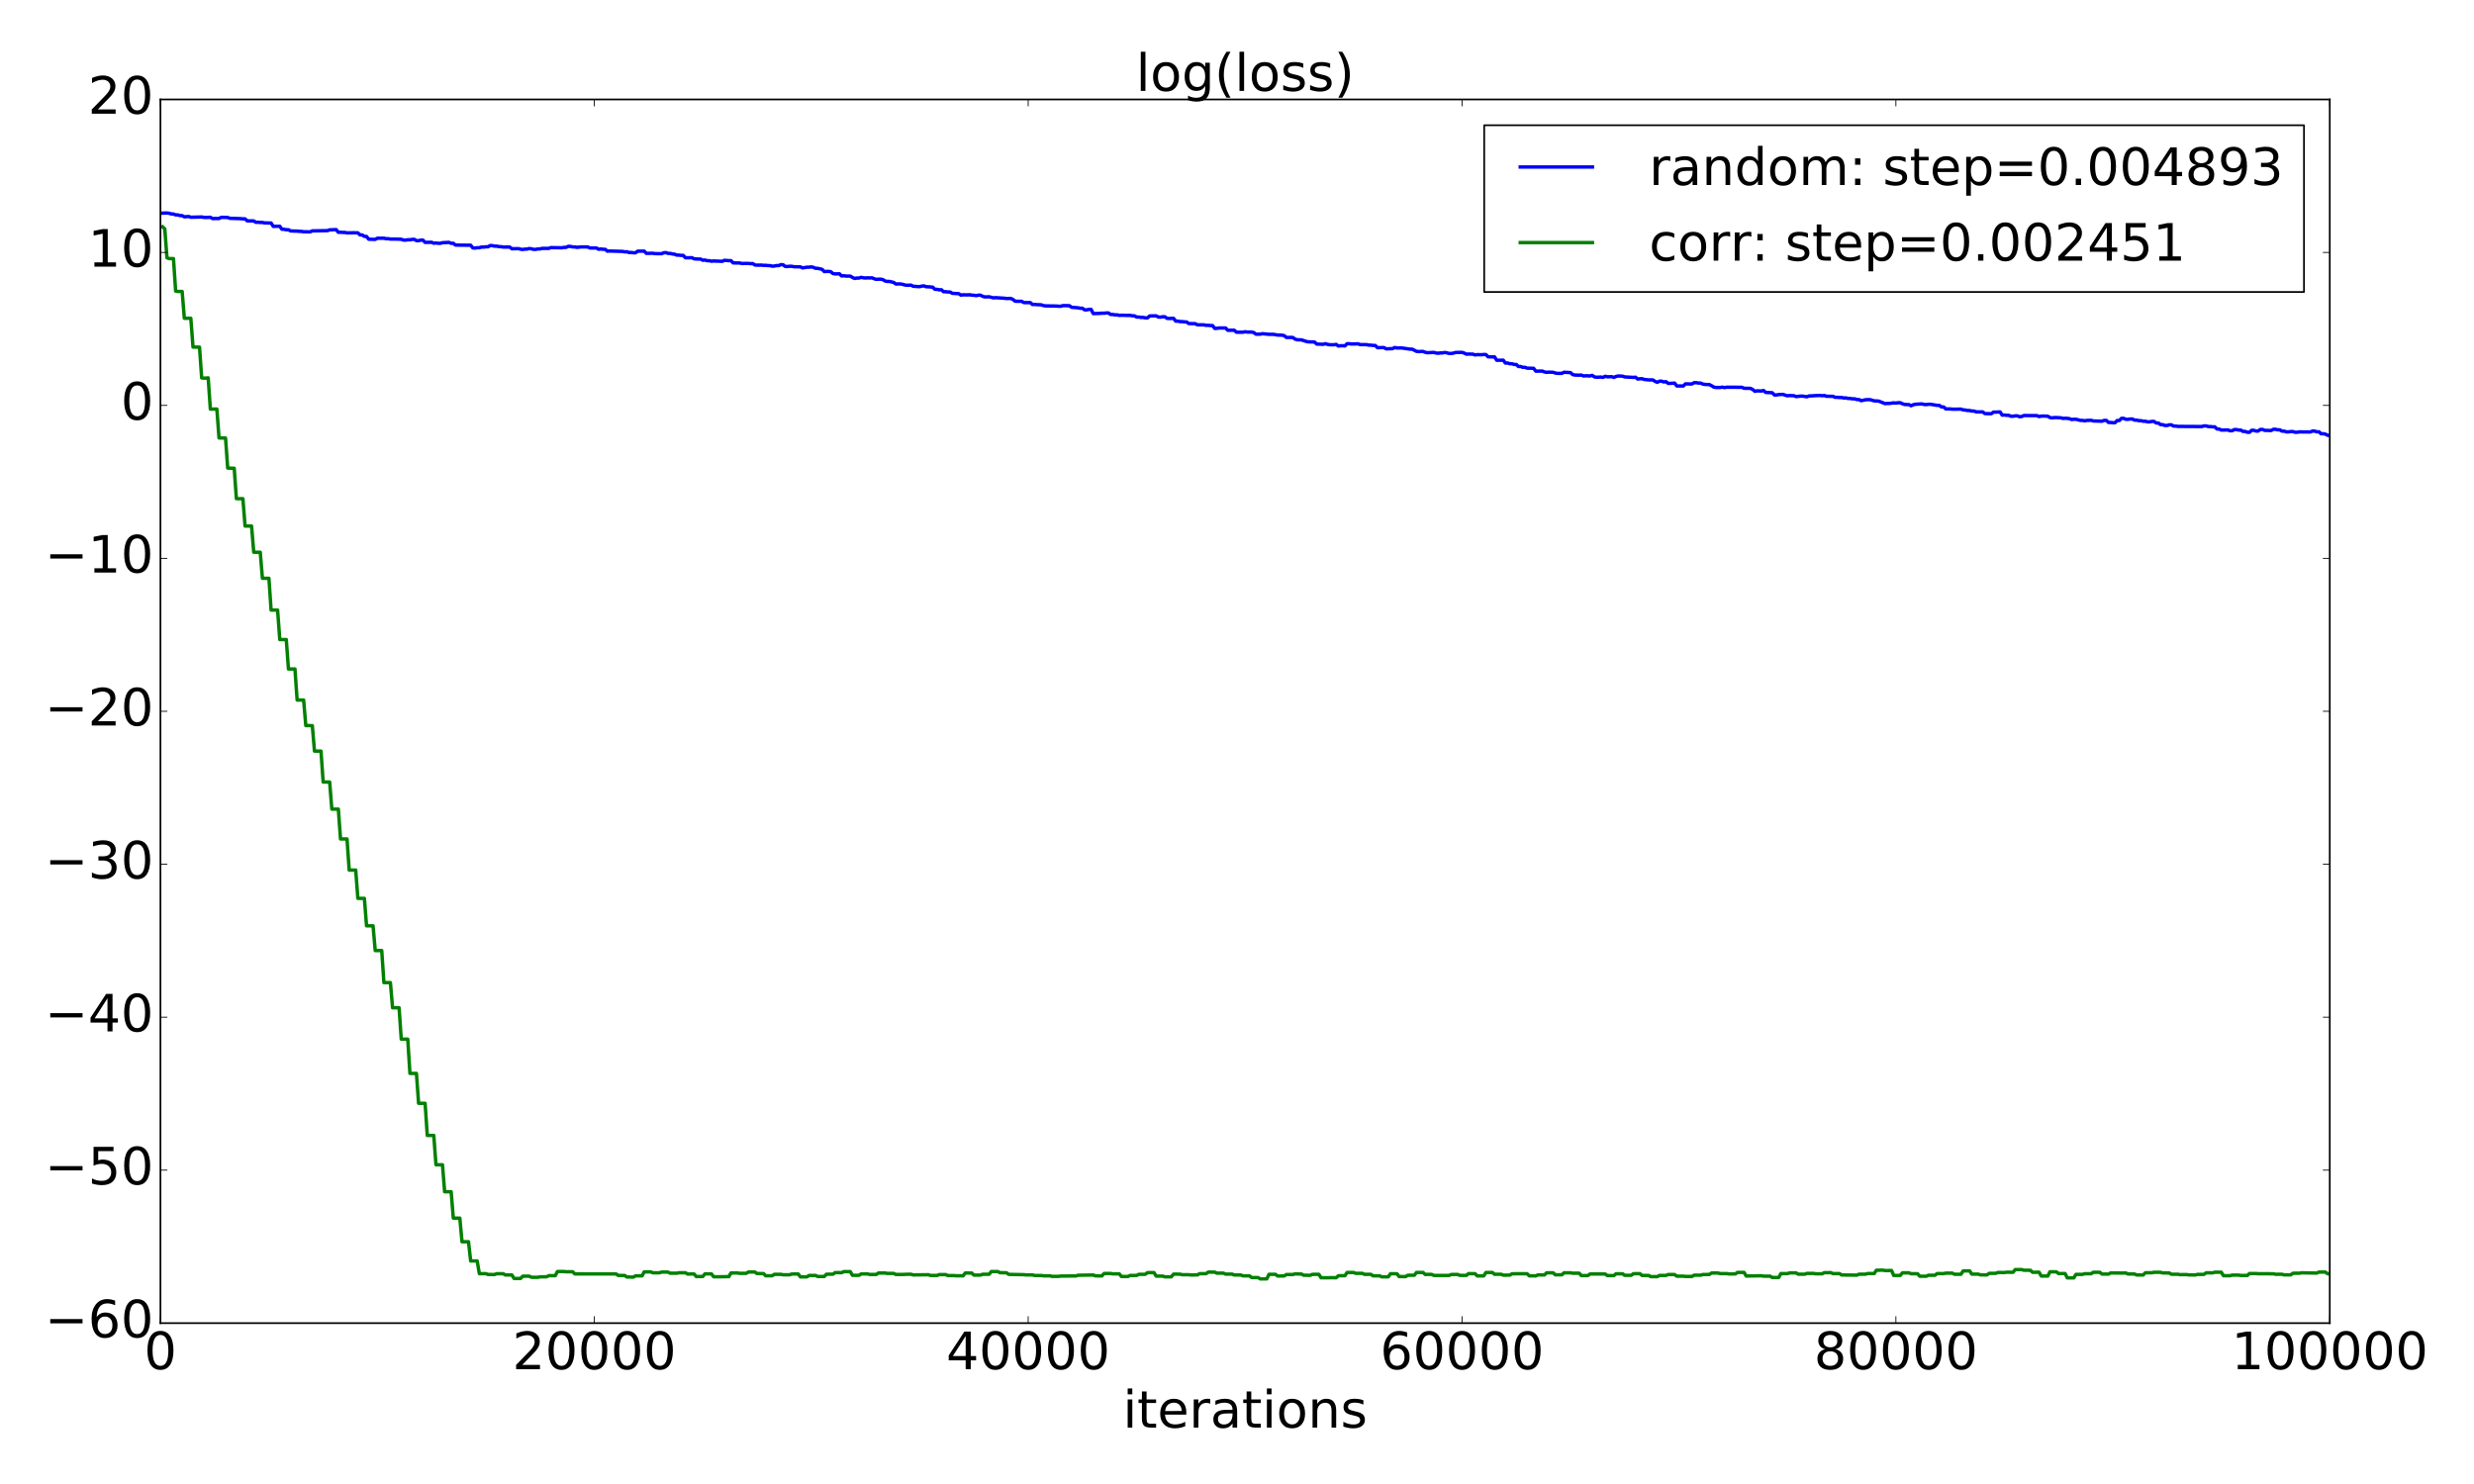 <?xml version="1.0" encoding="utf-8" standalone="no"?>
<!DOCTYPE svg PUBLIC "-//W3C//DTD SVG 1.1//EN"
  "http://www.w3.org/Graphics/SVG/1.1/DTD/svg11.dtd">
<!-- Created with matplotlib (http://matplotlib.org/) -->
<svg height="864pt" version="1.1" viewBox="0 0 1440 864" width="1440pt" xmlns="http://www.w3.org/2000/svg" xmlns:xlink="http://www.w3.org/1999/xlink">
 <defs>
  <style type="text/css">
*{stroke-linecap:butt;stroke-linejoin:round;stroke-miterlimit:100000;}
  </style>
 </defs>
 <g id="figure_1">
  <g id="patch_1">
   <path d="M 0 864 
L 1440 864 
L 1440 0 
L 0 0 
z
" style="fill:#ffffff;"/>
  </g>
  <g id="axes_1">
   <g id="patch_2">
    <path d="M 93.395 770.344 
L 1356.047 770.344 
L 1356.047 57.917 
L 93.395 57.917 
z
" style="fill:#ffffff;"/>
   </g>
   <g id="line2d_1">
    <path clip-path="url(#pdb6b6b968c)" d="M 94.658 124.097 
L 95.921 124.022 
L 97.183 124.024 
L 98.446 124.164 
L 99.709 124.542 
L 100.971 124.61 
L 102.234 125.108 
L 103.497 125.117 
L 104.759 125.517 
L 106.022 125.529 
L 107.284 126.239 
L 109.81 126.048 
L 111.072 126.488 
L 117.386 126.334 
L 118.648 126.555 
L 119.911 126.624 
L 122.436 126.505 
L 123.699 127.244 
L 127.487 127.213 
L 128.75 126.541 
L 132.538 126.623 
L 133.8 127.107 
L 140.113 127.292 
L 141.376 127.417 
L 142.639 127.417 
L 143.901 128.575 
L 147.689 128.623 
L 148.952 129.435 
L 150.215 129.389 
L 151.477 129.525 
L 152.74 129.524 
L 154.003 129.781 
L 157.791 129.836 
L 159.053 131.789 
L 161.578 131.732 
L 162.841 131.74 
L 164.104 133.478 
L 165.366 133.498 
L 166.629 133.765 
L 167.892 133.763 
L 169.154 134.444 
L 171.68 134.536 
L 172.942 134.544 
L 174.205 134.708 
L 175.468 134.724 
L 176.73 134.935 
L 180.518 134.97 
L 181.781 134.41 
L 188.094 134.321 
L 190.619 134.271 
L 191.882 133.831 
L 195.67 133.672 
L 196.933 135.257 
L 198.195 135.208 
L 199.458 135.33 
L 200.721 135.324 
L 201.983 135.586 
L 205.771 135.519 
L 208.297 135.561 
L 209.559 136.786 
L 210.822 136.786 
L 212.085 137.626 
L 213.347 137.666 
L 214.61 139.277 
L 218.398 139.384 
L 219.66 138.702 
L 222.186 138.68 
L 223.448 138.685 
L 224.711 138.962 
L 225.974 138.964 
L 227.236 139.189 
L 231.024 139.217 
L 233.55 139.303 
L 234.812 139.771 
L 236.075 139.797 
L 237.338 139.598 
L 238.6 139.599 
L 239.863 139.387 
L 241.126 139.335 
L 242.388 140.1 
L 243.651 140.132 
L 244.913 139.81 
L 246.176 139.809 
L 247.439 141.118 
L 251.227 141.057 
L 252.489 141.624 
L 253.752 141.445 
L 255.015 141.656 
L 256.277 141.658 
L 257.54 141.311 
L 261.328 141.115 
L 262.591 141.658 
L 263.853 141.642 
L 265.116 142.688 
L 272.692 142.776 
L 273.954 142.778 
L 275.217 144.343 
L 276.48 144.424 
L 277.742 144.224 
L 279.005 144.22 
L 280.268 143.84 
L 281.53 143.855 
L 282.793 143.696 
L 284.056 143.7 
L 285.318 142.968 
L 286.581 143.007 
L 287.844 143.323 
L 289.106 143.313 
L 290.369 143.563 
L 291.632 143.632 
L 292.894 143.849 
L 296.682 143.834 
L 297.945 144.834 
L 301.733 144.762 
L 302.995 145.079 
L 304.258 145.245 
L 305.521 145.032 
L 306.783 145.033 
L 308.046 144.69 
L 309.309 144.864 
L 310.571 145.187 
L 311.834 145.184 
L 313.097 144.942 
L 314.359 144.908 
L 315.622 144.612 
L 319.41 144.603 
L 320.673 144.16 
L 326.986 144.262 
L 328.249 144.032 
L 329.511 144.032 
L 330.774 143.407 
L 332.036 143.471 
L 333.299 143.771 
L 334.562 143.772 
L 335.824 144.01 
L 338.35 143.751 
L 342.138 143.795 
L 343.4 144.386 
L 347.188 144.397 
L 348.451 145.152 
L 349.714 144.941 
L 350.976 145.139 
L 352.239 145.139 
L 353.502 146.228 
L 354.764 146.148 
L 362.34 146.377 
L 363.603 146.625 
L 364.865 146.581 
L 366.128 146.994 
L 367.391 146.989 
L 368.653 147.163 
L 369.916 147.173 
L 371.179 146.227 
L 374.967 146.219 
L 376.229 147.506 
L 380.017 147.461 
L 381.28 147.661 
L 385.068 147.691 
L 386.33 147.189 
L 387.593 147.059 
L 388.856 147.529 
L 390.118 147.53 
L 391.381 147.875 
L 392.644 147.987 
L 393.906 148.546 
L 395.169 148.547 
L 396.432 148.692 
L 397.694 148.702 
L 398.957 150.079 
L 402.745 150.042 
L 404.008 150.694 
L 406.533 150.841 
L 407.796 150.842 
L 409.058 151.518 
L 410.321 151.4 
L 411.584 151.777 
L 412.846 151.778 
L 414.109 152.084 
L 415.371 151.952 
L 420.422 152.143 
L 421.685 151.542 
L 424.21 151.761 
L 425.473 151.764 
L 426.735 153.057 
L 429.261 153.112 
L 430.523 153.11 
L 431.786 153.406 
L 435.574 153.355 
L 436.837 153.518 
L 438.099 153.432 
L 439.362 154.276 
L 440.624 154.376 
L 443.15 154.343 
L 444.412 154.504 
L 445.675 154.466 
L 446.938 154.633 
L 448.2 154.632 
L 449.463 154.97 
L 450.726 154.885 
L 451.988 154.616 
L 453.251 154.631 
L 454.514 154.081 
L 455.776 154.12 
L 457.039 155.125 
L 458.302 155.164 
L 459.564 155.018 
L 460.827 155.026 
L 462.09 155.292 
L 465.878 155.381 
L 467.14 155.994 
L 469.665 155.574 
L 470.928 155.575 
L 472.191 155.387 
L 473.453 155.645 
L 474.716 156.222 
L 475.979 156.226 
L 478.504 156.811 
L 479.767 158.127 
L 481.029 158.017 
L 482.292 158.03 
L 483.555 158.173 
L 484.817 159.262 
L 486.08 159.471 
L 488.605 159.418 
L 489.868 160.668 
L 491.131 160.539 
L 492.393 160.731 
L 494.919 160.76 
L 496.181 161.533 
L 497.444 162.121 
L 498.706 161.887 
L 499.969 161.88 
L 501.232 161.471 
L 502.494 161.734 
L 503.757 161.856 
L 505.02 161.75 
L 506.282 161.828 
L 507.545 161.736 
L 508.808 162.289 
L 510.07 162.66 
L 511.333 162.547 
L 512.596 162.548 
L 513.858 162.769 
L 515.121 163.59 
L 516.384 163.842 
L 517.646 163.835 
L 520.172 164.436 
L 521.434 165.351 
L 523.959 165.289 
L 525.222 165.51 
L 526.485 165.881 
L 527.747 166.084 
L 530.273 166.01 
L 531.535 166.672 
L 535.323 166.906 
L 536.586 166.557 
L 537.849 166.441 
L 539.111 166.981 
L 540.374 166.98 
L 542.899 167.191 
L 544.162 168.434 
L 545.425 168.456 
L 546.687 168.756 
L 547.95 168.69 
L 549.213 169.861 
L 550.475 169.85 
L 551.738 169.997 
L 553 169.996 
L 554.263 170.772 
L 558.051 170.98 
L 559.314 171.83 
L 560.576 171.629 
L 563.102 171.708 
L 564.364 171.611 
L 565.627 171.826 
L 566.89 171.907 
L 568.152 172.116 
L 569.415 171.864 
L 570.678 171.837 
L 571.94 172.522 
L 573.203 172.879 
L 575.728 172.796 
L 578.254 173.416 
L 579.516 173.308 
L 584.567 173.631 
L 585.829 173.792 
L 588.355 173.762 
L 589.617 174.352 
L 590.88 175.382 
L 594.668 175.431 
L 595.931 176.159 
L 598.456 176.193 
L 599.719 176.197 
L 600.981 177.291 
L 602.244 177.241 
L 603.507 177.37 
L 606.032 177.459 
L 607.294 177.912 
L 608.557 178.09 
L 614.87 178.174 
L 616.133 178.306 
L 617.396 178.31 
L 618.658 177.934 
L 622.446 177.977 
L 623.709 178.912 
L 627.497 179.203 
L 628.76 179.466 
L 630.022 179.455 
L 631.285 180.391 
L 632.548 180.389 
L 633.81 180.123 
L 635.073 180.126 
L 636.335 182.577 
L 640.123 182.47 
L 641.386 182.333 
L 642.649 182.363 
L 643.911 182.201 
L 645.174 182.2 
L 646.437 183.108 
L 647.699 183.094 
L 648.962 183.326 
L 650.225 183.322 
L 651.487 183.617 
L 652.75 183.539 
L 655.275 183.612 
L 657.801 183.61 
L 659.063 183.861 
L 660.326 183.887 
L 661.589 184.583 
L 662.851 184.586 
L 664.114 184.815 
L 665.376 184.807 
L 666.639 185.067 
L 667.902 185.071 
L 669.164 183.948 
L 671.69 183.895 
L 672.952 183.89 
L 674.215 184.581 
L 675.478 184.629 
L 676.74 184.418 
L 678.003 184.412 
L 679.266 185.35 
L 680.528 185.438 
L 683.054 185.327 
L 684.316 186.96 
L 685.579 186.957 
L 686.842 187.256 
L 688.104 187.253 
L 689.367 187.412 
L 690.63 187.422 
L 691.892 188.363 
L 695.68 188.448 
L 696.943 189.125 
L 700.731 189.133 
L 701.993 189.422 
L 703.256 189.402 
L 704.519 189.556 
L 705.781 189.557 
L 707.044 191.217 
L 708.307 191.163 
L 709.569 190.976 
L 713.357 190.962 
L 714.62 192.293 
L 718.408 192.275 
L 719.67 193.413 
L 723.458 193.418 
L 724.721 193.132 
L 725.984 193.326 
L 728.509 193.329 
L 729.772 193.616 
L 731.034 194.575 
L 733.56 194.554 
L 734.822 194.265 
L 738.61 194.661 
L 741.136 194.636 
L 743.661 195.079 
L 746.186 195.148 
L 747.449 195.389 
L 748.711 196.469 
L 752.499 196.475 
L 753.762 197.436 
L 755.025 197.808 
L 757.55 197.884 
L 760.075 198.718 
L 761.338 199.003 
L 765.126 199.145 
L 766.389 200.319 
L 770.177 200.469 
L 771.439 200.104 
L 772.702 200.498 
L 773.965 200.723 
L 776.49 200.7 
L 777.752 200.529 
L 779.015 201.451 
L 780.278 201.313 
L 781.54 201.291 
L 782.803 201.395 
L 784.066 200.123 
L 785.328 200.117 
L 786.591 200.279 
L 789.116 200.252 
L 790.379 200.164 
L 791.642 200.637 
L 795.43 200.646 
L 796.692 200.953 
L 797.955 200.955 
L 799.218 201.128 
L 800.48 201.139 
L 801.743 202.414 
L 805.531 202.338 
L 806.793 203.101 
L 810.581 202.973 
L 811.844 202.32 
L 813.107 202.619 
L 815.632 202.555 
L 820.683 203.278 
L 821.945 203.279 
L 824.471 204.566 
L 825.733 204.684 
L 828.259 204.603 
L 829.521 205.101 
L 830.784 205.355 
L 834.572 205.179 
L 835.834 205.525 
L 837.097 205.665 
L 838.36 205.472 
L 839.622 205.476 
L 840.885 205.221 
L 842.148 205.415 
L 843.41 205.787 
L 844.673 205.792 
L 845.936 205.601 
L 847.198 205.208 
L 850.986 205.149 
L 852.249 205.569 
L 853.512 206.202 
L 854.774 206.133 
L 857.3 206.19 
L 858.562 206.635 
L 859.825 206.476 
L 862.35 206.537 
L 863.613 206.379 
L 864.875 206.442 
L 866.138 207.722 
L 868.663 207.808 
L 869.926 207.797 
L 871.189 209.753 
L 874.977 209.709 
L 876.239 211.388 
L 877.502 211.341 
L 878.765 211.766 
L 880.027 211.767 
L 881.29 212.202 
L 882.553 212.197 
L 883.815 213.379 
L 885.078 213.37 
L 886.34 213.869 
L 887.603 213.864 
L 888.866 214.349 
L 892.654 214.432 
L 893.916 216.082 
L 897.704 216.034 
L 898.967 216.556 
L 900.23 216.781 
L 901.492 216.667 
L 904.018 216.744 
L 905.28 217.19 
L 906.543 217.372 
L 909.068 217.374 
L 910.331 216.729 
L 914.119 216.937 
L 915.381 218.078 
L 916.644 218.361 
L 919.169 218.441 
L 920.432 218.347 
L 921.695 218.894 
L 922.957 218.778 
L 925.483 218.875 
L 926.745 218.544 
L 928.008 219.441 
L 929.271 219.634 
L 931.796 219.532 
L 933.059 219.722 
L 934.321 219.068 
L 935.584 219.384 
L 938.109 219.308 
L 939.372 219.735 
L 940.635 219.173 
L 941.897 218.898 
L 944.422 219.018 
L 945.685 219.451 
L 950.736 219.723 
L 951.998 219.619 
L 953.261 220.698 
L 954.524 220.5 
L 955.786 220.498 
L 957.049 220.918 
L 959.574 221.171 
L 962.1 221.209 
L 963.362 222.044 
L 964.625 222.588 
L 965.888 221.919 
L 967.15 221.907 
L 968.413 222.388 
L 969.675 222.202 
L 970.938 223.214 
L 972.201 223.214 
L 974.726 223.05 
L 975.989 224.7 
L 979.777 224.737 
L 981.039 223.476 
L 983.565 223.554 
L 984.827 223.532 
L 986.09 222.799 
L 987.353 222.795 
L 988.615 223.037 
L 989.878 223.032 
L 991.141 223.6 
L 992.403 223.837 
L 994.929 223.908 
L 996.191 224.524 
L 997.454 225.364 
L 998.716 225.59 
L 1001.242 225.59 
L 1002.504 225.399 
L 1003.767 225.67 
L 1005.03 225.433 
L 1013.868 225.485 
L 1015.131 226.046 
L 1018.919 226.123 
L 1020.182 226.77 
L 1021.444 227.828 
L 1022.707 227.545 
L 1025.232 227.651 
L 1026.495 227.344 
L 1027.757 228.499 
L 1030.283 228.59 
L 1031.545 228.66 
L 1032.808 229.968 
L 1034.071 229.942 
L 1035.333 229.721 
L 1037.859 229.617 
L 1039.121 230.11 
L 1040.384 230.439 
L 1041.647 230.298 
L 1044.172 230.397 
L 1045.435 230.916 
L 1047.96 230.613 
L 1049.223 230.616 
L 1051.748 231.014 
L 1053.011 230.503 
L 1054.273 230.492 
L 1056.798 230.326 
L 1059.324 230.238 
L 1060.586 230.398 
L 1061.849 230.283 
L 1063.112 230.694 
L 1066.9 230.764 
L 1068.162 231.337 
L 1069.425 231.335 
L 1070.688 231.447 
L 1071.95 231.445 
L 1073.213 231.714 
L 1074.476 231.67 
L 1075.738 231.988 
L 1077.001 231.992 
L 1078.264 232.218 
L 1079.526 232.2 
L 1080.789 232.638 
L 1082.051 232.638 
L 1083.314 233.308 
L 1085.839 232.731 
L 1088.365 232.655 
L 1090.89 233.389 
L 1093.415 233.496 
L 1097.203 235.002 
L 1098.466 234.89 
L 1099.729 234.89 
L 1102.254 234.546 
L 1103.517 234.671 
L 1104.779 234.469 
L 1106.042 234.469 
L 1107.305 235.059 
L 1108.567 235.499 
L 1111.092 235.564 
L 1112.355 236.243 
L 1113.618 235.656 
L 1114.88 235.374 
L 1118.668 235.155 
L 1119.931 235.494 
L 1121.194 235.556 
L 1122.456 235.389 
L 1123.719 235.38 
L 1127.507 236.013 
L 1128.77 236.015 
L 1130.032 236.924 
L 1131.295 236.929 
L 1132.558 238.085 
L 1135.083 238.095 
L 1136.346 238.236 
L 1141.396 238.204 
L 1142.659 238.624 
L 1143.921 238.73 
L 1145.184 239.009 
L 1146.447 239.006 
L 1147.709 239.323 
L 1148.972 239.318 
L 1150.235 239.786 
L 1154.023 239.801 
L 1155.285 240.778 
L 1157.811 240.861 
L 1159.073 240.861 
L 1160.336 239.924 
L 1161.599 239.945 
L 1164.124 239.813 
L 1165.386 241.689 
L 1166.649 241.628 
L 1167.912 241.801 
L 1169.174 241.798 
L 1170.437 242.345 
L 1171.7 242.353 
L 1172.962 242.114 
L 1174.225 242.117 
L 1175.488 242.62 
L 1176.75 242.502 
L 1178.013 241.927 
L 1185.589 241.976 
L 1186.852 242.54 
L 1188.114 242.27 
L 1189.377 242.23 
L 1191.902 242.332 
L 1193.165 243.082 
L 1194.427 243.327 
L 1195.69 243.109 
L 1196.953 243.109 
L 1199.478 243.251 
L 1200.741 243.605 
L 1202.003 243.526 
L 1203.266 243.574 
L 1204.529 243.753 
L 1205.791 244.248 
L 1207.054 244.097 
L 1208.317 244.097 
L 1210.842 244.747 
L 1212.105 244.748 
L 1213.367 244.997 
L 1214.63 244.782 
L 1217.155 244.709 
L 1218.418 245.083 
L 1223.468 245.248 
L 1224.731 244.76 
L 1225.994 244.756 
L 1227.256 245.968 
L 1228.519 245.967 
L 1229.782 246.102 
L 1231.044 246.101 
L 1232.307 244.835 
L 1233.57 244.834 
L 1234.832 243.568 
L 1236.095 243.568 
L 1237.358 244.13 
L 1238.62 244.129 
L 1239.883 243.939 
L 1241.146 243.938 
L 1242.408 244.594 
L 1243.671 244.596 
L 1244.934 244.925 
L 1246.196 244.925 
L 1247.459 245.25 
L 1248.721 245.245 
L 1249.984 245.599 
L 1251.247 245.599 
L 1252.509 245.35 
L 1253.772 245.35 
L 1255.035 246.284 
L 1256.297 246.285 
L 1257.56 247.236 
L 1258.823 247.237 
L 1260.085 247.733 
L 1261.348 247.733 
L 1262.611 247.342 
L 1263.873 247.336 
L 1265.136 248.072 
L 1266.399 248.076 
L 1267.661 248.251 
L 1281.55 248.338 
L 1282.813 247.968 
L 1284.076 247.972 
L 1285.338 248.35 
L 1286.601 248.356 
L 1287.864 248.507 
L 1289.126 248.506 
L 1290.389 249.771 
L 1291.652 249.779 
L 1292.914 250.403 
L 1296.702 250.307 
L 1297.965 250.803 
L 1299.228 250.802 
L 1300.49 250.086 
L 1301.753 250.086 
L 1303.016 250.404 
L 1304.278 250.406 
L 1305.541 251.17 
L 1306.803 251.17 
L 1308.066 251.678 
L 1309.329 251.678 
L 1310.591 250.536 
L 1311.854 250.53 
L 1313.117 250.962 
L 1314.379 250.963 
L 1315.642 250.015 
L 1316.905 250.013 
L 1318.167 250.562 
L 1321.955 250.651 
L 1323.218 249.936 
L 1324.481 249.935 
L 1325.743 250.252 
L 1327.006 250.252 
L 1328.269 251.036 
L 1329.531 251.038 
L 1330.794 251.428 
L 1332.056 251.43 
L 1333.319 251.264 
L 1334.582 251.263 
L 1335.844 251.661 
L 1337.107 251.662 
L 1338.37 251.45 
L 1344.683 251.508 
L 1345.946 250.981 
L 1347.208 250.982 
L 1348.471 251.388 
L 1349.734 251.388 
L 1350.996 252.526 
L 1352.259 252.524 
L 1353.522 252.755 
L 1354.784 253.424 
L 1356.047 253.574 
L 1356.047 253.574 
" style="fill:none;stroke:#0000ff;stroke-linecap:square;stroke-width:2.0;"/>
   </g>
   <g id="line2d_2">
    <path clip-path="url(#pdb6b6b968c)" d="M 94.658 132.075 
L 95.921 133.281 
L 97.183 150.109 
L 98.446 150.543 
L 100.971 150.566 
L 102.234 169.468 
L 103.497 169.697 
L 106.022 169.7 
L 107.284 185.286 
L 108.547 185.338 
L 109.81 185.265 
L 111.072 185.345 
L 112.335 202.066 
L 116.123 202.116 
L 117.386 220.028 
L 118.648 220.158 
L 119.911 220.136 
L 121.174 219.976 
L 122.436 238.187 
L 126.224 238.159 
L 127.487 254.983 
L 131.275 255.035 
L 132.538 272.517 
L 135.063 272.608 
L 136.325 272.607 
L 137.588 290.32 
L 141.376 290.34 
L 142.639 306.266 
L 146.427 306.275 
L 147.689 321.515 
L 151.477 321.522 
L 152.74 336.686 
L 156.528 336.691 
L 157.791 355.209 
L 161.578 355.205 
L 162.841 372.357 
L 166.629 372.358 
L 167.892 389.492 
L 171.68 389.497 
L 172.942 407.558 
L 176.73 407.56 
L 177.993 422.429 
L 181.781 422.471 
L 183.044 437.299 
L 186.832 437.305 
L 188.094 455.291 
L 191.882 455.31 
L 193.145 471.083 
L 196.933 471.079 
L 198.195 488.452 
L 201.983 488.453 
L 203.246 506.555 
L 207.034 506.565 
L 208.297 523.029 
L 212.085 523.041 
L 213.347 539.028 
L 217.135 539.028 
L 218.398 553.421 
L 222.186 553.418 
L 223.448 572.1 
L 227.236 572.1 
L 228.499 586.726 
L 232.287 586.724 
L 233.55 605.004 
L 237.338 605.001 
L 238.6 624.936 
L 242.388 624.957 
L 243.651 642.343 
L 247.439 642.362 
L 248.701 661.065 
L 252.489 661.069 
L 253.752 678.132 
L 257.54 678.134 
L 258.803 693.852 
L 262.591 693.857 
L 263.853 709.207 
L 267.641 709.201 
L 268.904 722.957 
L 272.692 722.936 
L 273.954 734.15 
L 277.742 734.134 
L 279.005 741.532 
L 282.793 741.549 
L 284.056 742.006 
L 287.844 742.043 
L 289.106 741.567 
L 292.894 741.586 
L 294.157 742.31 
L 297.945 742.31 
L 299.208 744.333 
L 302.995 744.331 
L 304.258 743.023 
L 308.046 743.015 
L 309.309 743.635 
L 313.097 743.659 
L 314.359 743.396 
L 318.147 743.356 
L 319.41 742.702 
L 323.198 742.703 
L 324.461 740.291 
L 326.986 740.275 
L 328.249 740.293 
L 329.511 740.428 
L 333.299 740.414 
L 334.562 741.676 
L 358.552 741.682 
L 359.815 742.564 
L 363.603 742.573 
L 364.865 743.494 
L 368.653 743.544 
L 369.916 742.812 
L 373.704 742.824 
L 374.967 740.498 
L 378.755 740.497 
L 380.017 741.03 
L 383.805 741.024 
L 385.068 740.62 
L 388.856 740.642 
L 390.118 741.269 
L 393.906 741.279 
L 395.169 741.023 
L 398.957 741.015 
L 400.22 741.76 
L 404.008 741.742 
L 405.27 743.203 
L 409.058 743.191 
L 410.321 741.676 
L 414.109 741.667 
L 415.371 743.337 
L 419.159 743.337 
L 421.685 743.293 
L 424.21 743.283 
L 425.473 741.118 
L 429.261 741.133 
L 430.523 741.361 
L 434.311 741.363 
L 435.574 740.595 
L 439.362 740.58 
L 440.624 741.483 
L 444.412 741.487 
L 445.675 742.768 
L 449.463 742.75 
L 450.726 741.928 
L 454.514 741.918 
L 455.776 742.188 
L 459.564 742.186 
L 460.827 741.76 
L 464.615 741.736 
L 465.878 743.418 
L 469.665 743.416 
L 470.928 742.578 
L 474.716 742.577 
L 475.979 743.188 
L 479.767 743.195 
L 481.029 741.87 
L 484.817 741.857 
L 486.08 740.925 
L 489.868 740.951 
L 491.131 740.341 
L 494.919 740.365 
L 496.181 742.501 
L 499.969 742.517 
L 501.232 741.708 
L 505.02 741.704 
L 506.282 742.013 
L 510.07 742.002 
L 511.333 741.139 
L 515.121 741.145 
L 516.384 741.39 
L 520.172 741.389 
L 521.434 741.997 
L 525.222 742.004 
L 527.747 741.901 
L 530.273 741.892 
L 531.535 742.268 
L 540.374 742.167 
L 541.637 742.586 
L 545.425 742.587 
L 546.687 742.097 
L 550.475 742.09 
L 551.738 742.659 
L 555.526 742.666 
L 556.788 742.793 
L 559.314 742.772 
L 560.576 742.801 
L 561.839 741.173 
L 565.627 741.184 
L 566.89 742.379 
L 570.678 742.376 
L 571.94 741.899 
L 575.728 741.893 
L 576.991 740.303 
L 580.779 740.304 
L 582.041 740.973 
L 585.829 741.01 
L 587.092 741.952 
L 595.931 742.127 
L 597.193 742.272 
L 600.981 742.282 
L 602.244 742.608 
L 606.032 742.602 
L 607.294 742.796 
L 611.082 742.79 
L 612.345 743.112 
L 616.133 743.11 
L 617.396 742.935 
L 626.234 742.875 
L 627.497 742.463 
L 636.335 742.325 
L 637.598 742.806 
L 640.123 742.852 
L 641.386 742.827 
L 642.649 741.447 
L 646.437 741.434 
L 647.699 741.66 
L 651.487 741.661 
L 652.75 743.198 
L 656.538 743.186 
L 657.801 742.568 
L 661.589 742.577 
L 662.851 741.939 
L 666.639 741.904 
L 667.902 740.937 
L 671.69 740.928 
L 672.952 742.958 
L 676.74 742.949 
L 678.003 743.379 
L 681.791 743.368 
L 683.054 741.811 
L 686.842 741.841 
L 688.104 742.14 
L 691.892 742.158 
L 693.155 742.309 
L 696.943 742.276 
L 698.205 741.553 
L 701.993 741.551 
L 703.256 740.628 
L 707.044 740.651 
L 708.307 741.245 
L 712.095 741.24 
L 713.357 741.801 
L 715.883 741.803 
L 717.145 741.794 
L 718.408 742.329 
L 722.196 742.322 
L 723.458 742.794 
L 727.246 742.795 
L 728.509 743.798 
L 732.297 743.829 
L 733.56 744.601 
L 737.348 744.574 
L 738.61 741.942 
L 742.398 741.931 
L 743.661 742.925 
L 747.449 742.875 
L 748.711 742.054 
L 752.499 742.027 
L 753.762 741.68 
L 757.55 741.77 
L 758.813 742.452 
L 762.601 742.495 
L 763.863 741.947 
L 767.651 741.94 
L 768.914 743.928 
L 773.965 743.902 
L 777.752 743.905 
L 779.015 742.744 
L 782.803 742.743 
L 784.066 740.857 
L 787.854 740.857 
L 789.116 741.363 
L 792.904 741.352 
L 794.167 741.92 
L 797.955 741.941 
L 799.218 742.829 
L 803.005 742.8 
L 804.268 743.38 
L 808.056 743.395 
L 809.319 741.574 
L 813.107 741.605 
L 814.369 743.245 
L 818.157 743.251 
L 819.42 742.479 
L 821.945 742.479 
L 823.208 742.455 
L 824.471 740.838 
L 828.259 740.84 
L 829.521 741.984 
L 833.309 741.98 
L 834.572 742.575 
L 843.41 742.585 
L 844.673 742.025 
L 848.461 742.011 
L 849.724 742.53 
L 853.512 742.55 
L 854.774 741.52 
L 858.562 741.538 
L 859.825 742.84 
L 863.613 742.861 
L 864.875 740.857 
L 868.663 740.857 
L 869.926 741.911 
L 873.714 741.878 
L 874.977 742.409 
L 878.765 742.402 
L 880.027 741.625 
L 883.815 741.57 
L 888.866 741.59 
L 890.128 742.802 
L 893.916 742.83 
L 895.179 742.264 
L 898.967 742.261 
L 900.23 741.053 
L 904.018 741.056 
L 905.28 742.198 
L 909.068 742.19 
L 910.331 741.054 
L 914.119 741.037 
L 915.381 741.294 
L 919.169 741.286 
L 920.432 742.653 
L 924.22 742.652 
L 925.483 741.729 
L 934.321 741.75 
L 935.584 742.668 
L 939.372 742.651 
L 940.635 741.605 
L 944.422 741.602 
L 945.685 742.517 
L 949.473 742.495 
L 950.736 741.565 
L 954.524 741.555 
L 955.786 742.599 
L 959.574 742.58 
L 960.837 743.265 
L 964.625 743.278 
L 965.888 742.575 
L 969.675 742.577 
L 970.938 742.054 
L 974.726 742.057 
L 975.989 743.018 
L 979.777 743.013 
L 981.039 743.153 
L 984.827 743.152 
L 986.09 742.42 
L 989.878 742.441 
L 991.141 742.035 
L 994.929 742.013 
L 996.191 741.169 
L 999.979 741.169 
L 1001.242 741.495 
L 1005.03 741.489 
L 1006.292 741.703 
L 1010.08 741.711 
L 1011.343 740.794 
L 1015.131 740.796 
L 1016.394 742.914 
L 1025.232 742.77 
L 1026.495 743.011 
L 1030.283 743.005 
L 1031.545 743.756 
L 1035.333 743.756 
L 1036.596 741.479 
L 1040.384 741.516 
L 1041.647 741.101 
L 1045.435 741.099 
L 1046.697 741.861 
L 1050.485 741.851 
L 1051.748 741.39 
L 1055.536 741.389 
L 1056.798 741.629 
L 1060.586 741.608 
L 1061.849 740.952 
L 1065.637 740.946 
L 1066.9 741.505 
L 1070.688 741.508 
L 1071.95 742.301 
L 1080.789 742.409 
L 1082.051 741.853 
L 1085.839 741.836 
L 1087.102 741.471 
L 1090.89 741.47 
L 1092.153 739.554 
L 1095.941 739.505 
L 1097.203 739.729 
L 1100.991 739.71 
L 1102.254 742.581 
L 1106.042 742.574 
L 1107.305 741.063 
L 1111.092 741.062 
L 1112.355 741.584 
L 1116.143 741.592 
L 1117.406 743.03 
L 1121.194 743.028 
L 1122.456 742.467 
L 1126.244 742.479 
L 1127.507 741.483 
L 1131.295 741.496 
L 1132.558 741.247 
L 1136.346 741.247 
L 1137.608 741.886 
L 1141.396 741.883 
L 1142.659 739.951 
L 1146.447 739.927 
L 1147.709 741.799 
L 1151.497 741.817 
L 1152.76 742.238 
L 1156.548 742.265 
L 1157.811 741.36 
L 1161.599 741.357 
L 1162.861 740.854 
L 1166.649 740.88 
L 1167.912 740.706 
L 1171.7 740.726 
L 1172.962 739.169 
L 1176.75 739.172 
L 1178.013 739.561 
L 1181.801 739.566 
L 1183.064 740.727 
L 1186.852 740.707 
L 1188.114 742.915 
L 1191.902 742.942 
L 1193.165 740.455 
L 1195.69 740.453 
L 1196.953 740.493 
L 1198.215 741.493 
L 1202.003 741.464 
L 1203.266 743.996 
L 1207.054 743.999 
L 1208.317 741.955 
L 1212.105 741.947 
L 1213.367 741.6 
L 1217.155 741.565 
L 1218.418 740.728 
L 1222.206 740.719 
L 1223.468 741.774 
L 1227.256 741.798 
L 1228.519 741.113 
L 1234.832 741.186 
L 1237.358 741.145 
L 1238.62 741.74 
L 1242.408 741.74 
L 1243.671 742.308 
L 1247.459 742.308 
L 1248.721 741.01 
L 1252.509 741.015 
L 1253.772 740.74 
L 1257.56 740.753 
L 1258.823 741.118 
L 1262.611 741.147 
L 1263.873 741.87 
L 1267.661 741.877 
L 1268.924 742.109 
L 1272.712 742.073 
L 1273.975 742.28 
L 1277.762 742.292 
L 1279.025 741.975 
L 1282.813 741.958 
L 1284.076 741.057 
L 1287.864 741.064 
L 1289.126 740.716 
L 1292.914 740.702 
L 1294.177 742.745 
L 1297.965 742.714 
L 1299.228 742.392 
L 1303.016 742.389 
L 1304.278 742.594 
L 1308.066 742.597 
L 1309.329 741.454 
L 1313.117 741.451 
L 1314.379 741.586 
L 1323.218 741.605 
L 1324.481 741.905 
L 1328.269 741.904 
L 1329.531 742.25 
L 1333.319 742.25 
L 1334.582 741.297 
L 1338.37 741.283 
L 1339.632 741.037 
L 1348.471 741.21 
L 1349.734 740.633 
L 1353.522 740.603 
L 1354.784 741.609 
L 1356.047 741.608 
L 1356.047 741.608 
" style="fill:none;stroke:#008000;stroke-linecap:square;stroke-width:2.0;"/>
   </g>
   <g id="patch_3">
    <path d="M 93.395 57.917 
L 1356.047 57.917 
" style="fill:none;stroke:#000000;stroke-linecap:square;stroke-linejoin:miter;"/>
   </g>
   <g id="patch_4">
    <path d="M 1356.047 770.344 
L 1356.047 57.917 
" style="fill:none;stroke:#000000;stroke-linecap:square;stroke-linejoin:miter;"/>
   </g>
   <g id="patch_5">
    <path d="M 93.395 770.344 
L 1356.047 770.344 
" style="fill:none;stroke:#000000;stroke-linecap:square;stroke-linejoin:miter;"/>
   </g>
   <g id="patch_6">
    <path d="M 93.395 770.344 
L 93.395 57.917 
" style="fill:none;stroke:#000000;stroke-linecap:square;stroke-linejoin:miter;"/>
   </g>
   <g id="matplotlib.axis_1">
    <g id="xtick_1">
     <g id="line2d_3">
      <defs>
       <path d="M 0 0 
L 0 -4 
" id="ma2cf2f2b71" style="stroke:#000000;stroke-width:0.5;"/>
      </defs>
      <g>
       <use style="stroke:#000000;stroke-width:0.5;" x="93.395" xlink:href="#ma2cf2f2b71" y="770.344"/>
      </g>
     </g>
     <g id="line2d_4">
      <defs>
       <path d="M 0 0 
L 0 4 
" id="m9ba8c7e70e" style="stroke:#000000;stroke-width:0.5;"/>
      </defs>
      <g>
       <use style="stroke:#000000;stroke-width:0.5;" x="93.395" xlink:href="#m9ba8c7e70e" y="57.917"/>
      </g>
     </g>
     <g id="text_1">
      <!-- 0 -->
      <defs>
       <path d="M 31.781 66.406 
Q 24.172 66.406 20.328 58.906 
Q 16.5 51.422 16.5 36.375 
Q 16.5 21.391 20.328 13.891 
Q 24.172 6.391 31.781 6.391 
Q 39.453 6.391 43.281 13.891 
Q 47.125 21.391 47.125 36.375 
Q 47.125 51.422 43.281 58.906 
Q 39.453 66.406 31.781 66.406 
M 31.781 74.219 
Q 44.047 74.219 50.516 64.516 
Q 56.984 54.828 56.984 36.375 
Q 56.984 17.969 50.516 8.266 
Q 44.047 -1.422 31.781 -1.422 
Q 19.531 -1.422 13.062 8.266 
Q 6.594 17.969 6.594 36.375 
Q 6.594 54.828 13.062 64.516 
Q 19.531 74.219 31.781 74.219 
" id="BitstreamVeraSans-Roman-30"/>
      </defs>
      <g transform="translate(83.852 797.139)scale(0.3 -0.3)">
       <use xlink:href="#BitstreamVeraSans-Roman-30"/>
      </g>
     </g>
    </g>
    <g id="xtick_2">
     <g id="line2d_5">
      <g>
       <use style="stroke:#000000;stroke-width:0.5;" x="345.926" xlink:href="#ma2cf2f2b71" y="770.344"/>
      </g>
     </g>
     <g id="line2d_6">
      <g>
       <use style="stroke:#000000;stroke-width:0.5;" x="345.926" xlink:href="#m9ba8c7e70e" y="57.917"/>
      </g>
     </g>
     <g id="text_2">
      <!-- 20000 -->
      <defs>
       <path d="M 19.188 8.297 
L 53.609 8.297 
L 53.609 0 
L 7.328 0 
L 7.328 8.297 
Q 12.938 14.109 22.625 23.891 
Q 32.328 33.688 34.812 36.531 
Q 39.547 41.844 41.422 45.531 
Q 43.312 49.219 43.312 52.781 
Q 43.312 58.594 39.234 62.25 
Q 35.156 65.922 28.609 65.922 
Q 23.969 65.922 18.812 64.312 
Q 13.672 62.703 7.812 59.422 
L 7.812 69.391 
Q 13.766 71.781 18.938 73 
Q 24.125 74.219 28.422 74.219 
Q 39.75 74.219 46.484 68.547 
Q 53.219 62.891 53.219 53.422 
Q 53.219 48.922 51.531 44.891 
Q 49.859 40.875 45.406 35.406 
Q 44.188 33.984 37.641 27.219 
Q 31.109 20.453 19.188 8.297 
" id="BitstreamVeraSans-Roman-32"/>
      </defs>
      <g transform="translate(298.207 797.139)scale(0.3 -0.3)">
       <use xlink:href="#BitstreamVeraSans-Roman-32"/>
       <use x="63.623" xlink:href="#BitstreamVeraSans-Roman-30"/>
       <use x="127.246" xlink:href="#BitstreamVeraSans-Roman-30"/>
       <use x="190.869" xlink:href="#BitstreamVeraSans-Roman-30"/>
       <use x="254.492" xlink:href="#BitstreamVeraSans-Roman-30"/>
      </g>
     </g>
    </g>
    <g id="xtick_3">
     <g id="line2d_7">
      <g>
       <use style="stroke:#000000;stroke-width:0.5;" x="598.456" xlink:href="#ma2cf2f2b71" y="770.344"/>
      </g>
     </g>
     <g id="line2d_8">
      <g>
       <use style="stroke:#000000;stroke-width:0.5;" x="598.456" xlink:href="#m9ba8c7e70e" y="57.917"/>
      </g>
     </g>
     <g id="text_3">
      <!-- 40000 -->
      <defs>
       <path d="M 37.797 64.312 
L 12.891 25.391 
L 37.797 25.391 
z
M 35.203 72.906 
L 47.609 72.906 
L 47.609 25.391 
L 58.016 25.391 
L 58.016 17.188 
L 47.609 17.188 
L 47.609 0 
L 37.797 0 
L 37.797 17.188 
L 4.891 17.188 
L 4.891 26.703 
z
" id="BitstreamVeraSans-Roman-34"/>
      </defs>
      <g transform="translate(550.737 797.139)scale(0.3 -0.3)">
       <use xlink:href="#BitstreamVeraSans-Roman-34"/>
       <use x="63.623" xlink:href="#BitstreamVeraSans-Roman-30"/>
       <use x="127.246" xlink:href="#BitstreamVeraSans-Roman-30"/>
       <use x="190.869" xlink:href="#BitstreamVeraSans-Roman-30"/>
       <use x="254.492" xlink:href="#BitstreamVeraSans-Roman-30"/>
      </g>
     </g>
    </g>
    <g id="xtick_4">
     <g id="line2d_9">
      <g>
       <use style="stroke:#000000;stroke-width:0.5;" x="850.986" xlink:href="#ma2cf2f2b71" y="770.344"/>
      </g>
     </g>
     <g id="line2d_10">
      <g>
       <use style="stroke:#000000;stroke-width:0.5;" x="850.986" xlink:href="#m9ba8c7e70e" y="57.917"/>
      </g>
     </g>
     <g id="text_4">
      <!-- 60000 -->
      <defs>
       <path d="M 33.016 40.375 
Q 26.375 40.375 22.484 35.828 
Q 18.609 31.297 18.609 23.391 
Q 18.609 15.531 22.484 10.953 
Q 26.375 6.391 33.016 6.391 
Q 39.656 6.391 43.531 10.953 
Q 47.406 15.531 47.406 23.391 
Q 47.406 31.297 43.531 35.828 
Q 39.656 40.375 33.016 40.375 
M 52.594 71.297 
L 52.594 62.312 
Q 48.875 64.062 45.094 64.984 
Q 41.312 65.922 37.594 65.922 
Q 27.828 65.922 22.672 59.328 
Q 17.531 52.734 16.797 39.406 
Q 19.672 43.656 24.016 45.922 
Q 28.375 48.188 33.594 48.188 
Q 44.578 48.188 50.953 41.516 
Q 57.328 34.859 57.328 23.391 
Q 57.328 12.156 50.688 5.359 
Q 44.047 -1.422 33.016 -1.422 
Q 20.359 -1.422 13.672 8.266 
Q 6.984 17.969 6.984 36.375 
Q 6.984 53.656 15.188 63.938 
Q 23.391 74.219 37.203 74.219 
Q 40.922 74.219 44.703 73.484 
Q 48.484 72.75 52.594 71.297 
" id="BitstreamVeraSans-Roman-36"/>
      </defs>
      <g transform="translate(803.268 797.139)scale(0.3 -0.3)">
       <use xlink:href="#BitstreamVeraSans-Roman-36"/>
       <use x="63.623" xlink:href="#BitstreamVeraSans-Roman-30"/>
       <use x="127.246" xlink:href="#BitstreamVeraSans-Roman-30"/>
       <use x="190.869" xlink:href="#BitstreamVeraSans-Roman-30"/>
       <use x="254.492" xlink:href="#BitstreamVeraSans-Roman-30"/>
      </g>
     </g>
    </g>
    <g id="xtick_5">
     <g id="line2d_11">
      <g>
       <use style="stroke:#000000;stroke-width:0.5;" x="1103.517" xlink:href="#ma2cf2f2b71" y="770.344"/>
      </g>
     </g>
     <g id="line2d_12">
      <g>
       <use style="stroke:#000000;stroke-width:0.5;" x="1103.517" xlink:href="#m9ba8c7e70e" y="57.917"/>
      </g>
     </g>
     <g id="text_5">
      <!-- 80000 -->
      <defs>
       <path d="M 31.781 34.625 
Q 24.75 34.625 20.719 30.859 
Q 16.703 27.094 16.703 20.516 
Q 16.703 13.922 20.719 10.156 
Q 24.75 6.391 31.781 6.391 
Q 38.812 6.391 42.859 10.172 
Q 46.922 13.969 46.922 20.516 
Q 46.922 27.094 42.891 30.859 
Q 38.875 34.625 31.781 34.625 
M 21.922 38.812 
Q 15.578 40.375 12.031 44.719 
Q 8.5 49.078 8.5 55.328 
Q 8.5 64.062 14.719 69.141 
Q 20.953 74.219 31.781 74.219 
Q 42.672 74.219 48.875 69.141 
Q 55.078 64.062 55.078 55.328 
Q 55.078 49.078 51.531 44.719 
Q 48 40.375 41.703 38.812 
Q 48.828 37.156 52.797 32.312 
Q 56.781 27.484 56.781 20.516 
Q 56.781 9.906 50.312 4.234 
Q 43.844 -1.422 31.781 -1.422 
Q 19.734 -1.422 13.25 4.234 
Q 6.781 9.906 6.781 20.516 
Q 6.781 27.484 10.781 32.312 
Q 14.797 37.156 21.922 38.812 
M 18.312 54.391 
Q 18.312 48.734 21.844 45.562 
Q 25.391 42.391 31.781 42.391 
Q 38.141 42.391 41.719 45.562 
Q 45.312 48.734 45.312 54.391 
Q 45.312 60.062 41.719 63.234 
Q 38.141 66.406 31.781 66.406 
Q 25.391 66.406 21.844 63.234 
Q 18.312 60.062 18.312 54.391 
" id="BitstreamVeraSans-Roman-38"/>
      </defs>
      <g transform="translate(1055.798 797.139)scale(0.3 -0.3)">
       <use xlink:href="#BitstreamVeraSans-Roman-38"/>
       <use x="63.623" xlink:href="#BitstreamVeraSans-Roman-30"/>
       <use x="127.246" xlink:href="#BitstreamVeraSans-Roman-30"/>
       <use x="190.869" xlink:href="#BitstreamVeraSans-Roman-30"/>
       <use x="254.492" xlink:href="#BitstreamVeraSans-Roman-30"/>
      </g>
     </g>
    </g>
    <g id="xtick_6">
     <g id="line2d_13">
      <g>
       <use style="stroke:#000000;stroke-width:0.5;" x="1356.047" xlink:href="#ma2cf2f2b71" y="770.344"/>
      </g>
     </g>
     <g id="line2d_14">
      <g>
       <use style="stroke:#000000;stroke-width:0.5;" x="1356.047" xlink:href="#m9ba8c7e70e" y="57.917"/>
      </g>
     </g>
     <g id="text_6">
      <!-- 100000 -->
      <defs>
       <path d="M 12.406 8.297 
L 28.516 8.297 
L 28.516 63.922 
L 10.984 60.406 
L 10.984 69.391 
L 28.422 72.906 
L 38.281 72.906 
L 38.281 8.297 
L 54.391 8.297 
L 54.391 0 
L 12.406 0 
z
" id="BitstreamVeraSans-Roman-31"/>
      </defs>
      <g transform="translate(1298.784 797.139)scale(0.3 -0.3)">
       <use xlink:href="#BitstreamVeraSans-Roman-31"/>
       <use x="63.623" xlink:href="#BitstreamVeraSans-Roman-30"/>
       <use x="127.246" xlink:href="#BitstreamVeraSans-Roman-30"/>
       <use x="190.869" xlink:href="#BitstreamVeraSans-Roman-30"/>
       <use x="254.492" xlink:href="#BitstreamVeraSans-Roman-30"/>
       <use x="318.115" xlink:href="#BitstreamVeraSans-Roman-30"/>
      </g>
     </g>
    </g>
    <g id="text_7">
     <!-- iterations -->
     <defs>
      <path d="M 54.891 33.016 
L 54.891 0 
L 45.906 0 
L 45.906 32.719 
Q 45.906 40.484 42.875 44.328 
Q 39.844 48.188 33.797 48.188 
Q 26.516 48.188 22.312 43.547 
Q 18.109 38.922 18.109 30.906 
L 18.109 0 
L 9.078 0 
L 9.078 54.688 
L 18.109 54.688 
L 18.109 46.188 
Q 21.344 51.125 25.703 53.562 
Q 30.078 56 35.797 56 
Q 45.219 56 50.047 50.172 
Q 54.891 44.344 54.891 33.016 
" id="BitstreamVeraSans-Roman-6e"/>
      <path d="M 34.281 27.484 
Q 23.391 27.484 19.188 25 
Q 14.984 22.516 14.984 16.5 
Q 14.984 11.719 18.141 8.906 
Q 21.297 6.109 26.703 6.109 
Q 34.188 6.109 38.703 11.406 
Q 43.219 16.703 43.219 25.484 
L 43.219 27.484 
z
M 52.203 31.203 
L 52.203 0 
L 43.219 0 
L 43.219 8.297 
Q 40.141 3.328 35.547 0.953 
Q 30.953 -1.422 24.312 -1.422 
Q 15.922 -1.422 10.953 3.297 
Q 6 8.016 6 15.922 
Q 6 25.141 12.172 29.828 
Q 18.359 34.516 30.609 34.516 
L 43.219 34.516 
L 43.219 35.406 
Q 43.219 41.609 39.141 45 
Q 35.062 48.391 27.688 48.391 
Q 23 48.391 18.547 47.266 
Q 14.109 46.141 10.016 43.891 
L 10.016 52.203 
Q 14.938 54.109 19.578 55.047 
Q 24.219 56 28.609 56 
Q 40.484 56 46.344 49.844 
Q 52.203 43.703 52.203 31.203 
" id="BitstreamVeraSans-Roman-61"/>
      <path d="M 30.609 48.391 
Q 23.391 48.391 19.188 42.75 
Q 14.984 37.109 14.984 27.297 
Q 14.984 17.484 19.156 11.844 
Q 23.344 6.203 30.609 6.203 
Q 37.797 6.203 41.984 11.859 
Q 46.188 17.531 46.188 27.297 
Q 46.188 37.016 41.984 42.703 
Q 37.797 48.391 30.609 48.391 
M 30.609 56 
Q 42.328 56 49.016 48.375 
Q 55.719 40.766 55.719 27.297 
Q 55.719 13.875 49.016 6.219 
Q 42.328 -1.422 30.609 -1.422 
Q 18.844 -1.422 12.172 6.219 
Q 5.516 13.875 5.516 27.297 
Q 5.516 40.766 12.172 48.375 
Q 18.844 56 30.609 56 
" id="BitstreamVeraSans-Roman-6f"/>
      <path d="M 9.422 54.688 
L 18.406 54.688 
L 18.406 0 
L 9.422 0 
z
M 9.422 75.984 
L 18.406 75.984 
L 18.406 64.594 
L 9.422 64.594 
z
" id="BitstreamVeraSans-Roman-69"/>
      <path d="M 56.203 29.594 
L 56.203 25.203 
L 14.891 25.203 
Q 15.484 15.922 20.484 11.062 
Q 25.484 6.203 34.422 6.203 
Q 39.594 6.203 44.453 7.469 
Q 49.312 8.734 54.109 11.281 
L 54.109 2.781 
Q 49.266 0.734 44.188 -0.344 
Q 39.109 -1.422 33.891 -1.422 
Q 20.797 -1.422 13.156 6.188 
Q 5.516 13.812 5.516 26.812 
Q 5.516 40.234 12.766 48.109 
Q 20.016 56 32.328 56 
Q 43.359 56 49.781 48.891 
Q 56.203 41.797 56.203 29.594 
M 47.219 32.234 
Q 47.125 39.594 43.094 43.984 
Q 39.062 48.391 32.422 48.391 
Q 24.906 48.391 20.391 44.141 
Q 15.875 39.891 15.188 32.172 
z
" id="BitstreamVeraSans-Roman-65"/>
      <path d="M 18.312 70.219 
L 18.312 54.688 
L 36.812 54.688 
L 36.812 47.703 
L 18.312 47.703 
L 18.312 18.016 
Q 18.312 11.328 20.141 9.422 
Q 21.969 7.516 27.594 7.516 
L 36.812 7.516 
L 36.812 0 
L 27.594 0 
Q 17.188 0 13.234 3.875 
Q 9.281 7.766 9.281 18.016 
L 9.281 47.703 
L 2.688 47.703 
L 2.688 54.688 
L 9.281 54.688 
L 9.281 70.219 
z
" id="BitstreamVeraSans-Roman-74"/>
      <path d="M 41.109 46.297 
Q 39.594 47.172 37.812 47.578 
Q 36.031 48 33.891 48 
Q 26.266 48 22.188 43.047 
Q 18.109 38.094 18.109 28.812 
L 18.109 0 
L 9.078 0 
L 9.078 54.688 
L 18.109 54.688 
L 18.109 46.188 
Q 20.953 51.172 25.484 53.578 
Q 30.031 56 36.531 56 
Q 37.453 56 38.578 55.875 
Q 39.703 55.766 41.062 55.516 
z
" id="BitstreamVeraSans-Roman-72"/>
      <path d="M 44.281 53.078 
L 44.281 44.578 
Q 40.484 46.531 36.375 47.5 
Q 32.281 48.484 27.875 48.484 
Q 21.188 48.484 17.844 46.438 
Q 14.5 44.391 14.5 40.281 
Q 14.5 37.156 16.891 35.375 
Q 19.281 33.594 26.516 31.984 
L 29.594 31.297 
Q 39.156 29.25 43.188 25.516 
Q 47.219 21.781 47.219 15.094 
Q 47.219 7.469 41.188 3.016 
Q 35.156 -1.422 24.609 -1.422 
Q 20.219 -1.422 15.453 -0.562 
Q 10.688 0.297 5.422 2 
L 5.422 11.281 
Q 10.406 8.688 15.234 7.391 
Q 20.062 6.109 24.812 6.109 
Q 31.156 6.109 34.562 8.281 
Q 37.984 10.453 37.984 14.406 
Q 37.984 18.062 35.516 20.016 
Q 33.062 21.969 24.703 23.781 
L 21.578 24.516 
Q 13.234 26.266 9.516 29.906 
Q 5.812 33.547 5.812 39.891 
Q 5.812 47.609 11.281 51.797 
Q 16.75 56 26.812 56 
Q 31.781 56 36.172 55.266 
Q 40.578 54.547 44.281 53.078 
" id="BitstreamVeraSans-Roman-73"/>
     </defs>
     <g transform="translate(653.539 831.173)scale(0.3 -0.3)">
      <use xlink:href="#BitstreamVeraSans-Roman-69"/>
      <use x="27.783" xlink:href="#BitstreamVeraSans-Roman-74"/>
      <use x="66.992" xlink:href="#BitstreamVeraSans-Roman-65"/>
      <use x="128.516" xlink:href="#BitstreamVeraSans-Roman-72"/>
      <use x="169.629" xlink:href="#BitstreamVeraSans-Roman-61"/>
      <use x="230.908" xlink:href="#BitstreamVeraSans-Roman-74"/>
      <use x="270.117" xlink:href="#BitstreamVeraSans-Roman-69"/>
      <use x="297.9" xlink:href="#BitstreamVeraSans-Roman-6f"/>
      <use x="359.082" xlink:href="#BitstreamVeraSans-Roman-6e"/>
      <use x="422.461" xlink:href="#BitstreamVeraSans-Roman-73"/>
     </g>
    </g>
   </g>
   <g id="matplotlib.axis_2">
    <g id="ytick_1">
     <g id="line2d_15">
      <defs>
       <path d="M 0 0 
L 4 0 
" id="me49e905895" style="stroke:#000000;stroke-width:0.5;"/>
      </defs>
      <g>
       <use style="stroke:#000000;stroke-width:0.5;" x="93.395" xlink:href="#me49e905895" y="770.344"/>
      </g>
     </g>
     <g id="line2d_16">
      <defs>
       <path d="M 0 0 
L -4 0 
" id="mf58ba2c2e7" style="stroke:#000000;stroke-width:0.5;"/>
      </defs>
      <g>
       <use style="stroke:#000000;stroke-width:0.5;" x="1356.047" xlink:href="#mf58ba2c2e7" y="770.344"/>
      </g>
     </g>
     <g id="text_8">
      <!-- −60 -->
      <defs>
       <path d="M 10.594 35.5 
L 73.188 35.5 
L 73.188 27.203 
L 10.594 27.203 
z
" id="BitstreamVeraSans-Roman-2212"/>
      </defs>
      <g transform="translate(26.081 778.622)scale(0.3 -0.3)">
       <use xlink:href="#BitstreamVeraSans-Roman-2212"/>
       <use x="83.789" xlink:href="#BitstreamVeraSans-Roman-36"/>
       <use x="147.412" xlink:href="#BitstreamVeraSans-Roman-30"/>
      </g>
     </g>
    </g>
    <g id="ytick_2">
     <g id="line2d_17">
      <g>
       <use style="stroke:#000000;stroke-width:0.5;" x="93.395" xlink:href="#me49e905895" y="681.29"/>
      </g>
     </g>
     <g id="line2d_18">
      <g>
       <use style="stroke:#000000;stroke-width:0.5;" x="1356.047" xlink:href="#mf58ba2c2e7" y="681.29"/>
      </g>
     </g>
     <g id="text_9">
      <!-- −50 -->
      <defs>
       <path d="M 10.797 72.906 
L 49.516 72.906 
L 49.516 64.594 
L 19.828 64.594 
L 19.828 46.734 
Q 21.969 47.469 24.109 47.828 
Q 26.266 48.188 28.422 48.188 
Q 40.625 48.188 47.75 41.5 
Q 54.891 34.812 54.891 23.391 
Q 54.891 11.625 47.562 5.094 
Q 40.234 -1.422 26.906 -1.422 
Q 22.312 -1.422 17.547 -0.641 
Q 12.797 0.141 7.719 1.703 
L 7.719 11.625 
Q 12.109 9.234 16.797 8.062 
Q 21.484 6.891 26.703 6.891 
Q 35.156 6.891 40.078 11.328 
Q 45.016 15.766 45.016 23.391 
Q 45.016 31 40.078 35.438 
Q 35.156 39.891 26.703 39.891 
Q 22.75 39.891 18.812 39.016 
Q 14.891 38.141 10.797 36.281 
z
" id="BitstreamVeraSans-Roman-35"/>
      </defs>
      <g transform="translate(26.081 689.569)scale(0.3 -0.3)">
       <use xlink:href="#BitstreamVeraSans-Roman-2212"/>
       <use x="83.789" xlink:href="#BitstreamVeraSans-Roman-35"/>
       <use x="147.412" xlink:href="#BitstreamVeraSans-Roman-30"/>
      </g>
     </g>
    </g>
    <g id="ytick_3">
     <g id="line2d_19">
      <g>
       <use style="stroke:#000000;stroke-width:0.5;" x="93.395" xlink:href="#me49e905895" y="592.237"/>
      </g>
     </g>
     <g id="line2d_20">
      <g>
       <use style="stroke:#000000;stroke-width:0.5;" x="1356.047" xlink:href="#mf58ba2c2e7" y="592.237"/>
      </g>
     </g>
     <g id="text_10">
      <!-- −40 -->
      <g transform="translate(26.081 600.515)scale(0.3 -0.3)">
       <use xlink:href="#BitstreamVeraSans-Roman-2212"/>
       <use x="83.789" xlink:href="#BitstreamVeraSans-Roman-34"/>
       <use x="147.412" xlink:href="#BitstreamVeraSans-Roman-30"/>
      </g>
     </g>
    </g>
    <g id="ytick_4">
     <g id="line2d_21">
      <g>
       <use style="stroke:#000000;stroke-width:0.5;" x="93.395" xlink:href="#me49e905895" y="503.184"/>
      </g>
     </g>
     <g id="line2d_22">
      <g>
       <use style="stroke:#000000;stroke-width:0.5;" x="1356.047" xlink:href="#mf58ba2c2e7" y="503.184"/>
      </g>
     </g>
     <g id="text_11">
      <!-- −30 -->
      <defs>
       <path d="M 40.578 39.312 
Q 47.656 37.797 51.625 33 
Q 55.609 28.219 55.609 21.188 
Q 55.609 10.406 48.188 4.484 
Q 40.766 -1.422 27.094 -1.422 
Q 22.516 -1.422 17.656 -0.516 
Q 12.797 0.391 7.625 2.203 
L 7.625 11.719 
Q 11.719 9.328 16.594 8.109 
Q 21.484 6.891 26.812 6.891 
Q 36.078 6.891 40.938 10.547 
Q 45.797 14.203 45.797 21.188 
Q 45.797 27.641 41.281 31.266 
Q 36.766 34.906 28.719 34.906 
L 20.219 34.906 
L 20.219 43.016 
L 29.109 43.016 
Q 36.375 43.016 40.234 45.922 
Q 44.094 48.828 44.094 54.297 
Q 44.094 59.906 40.109 62.906 
Q 36.141 65.922 28.719 65.922 
Q 24.656 65.922 20.016 65.031 
Q 15.375 64.156 9.812 62.312 
L 9.812 71.094 
Q 15.438 72.656 20.344 73.438 
Q 25.25 74.219 29.594 74.219 
Q 40.828 74.219 47.359 69.109 
Q 53.906 64.016 53.906 55.328 
Q 53.906 49.266 50.438 45.094 
Q 46.969 40.922 40.578 39.312 
" id="BitstreamVeraSans-Roman-33"/>
      </defs>
      <g transform="translate(26.081 511.462)scale(0.3 -0.3)">
       <use xlink:href="#BitstreamVeraSans-Roman-2212"/>
       <use x="83.789" xlink:href="#BitstreamVeraSans-Roman-33"/>
       <use x="147.412" xlink:href="#BitstreamVeraSans-Roman-30"/>
      </g>
     </g>
    </g>
    <g id="ytick_5">
     <g id="line2d_23">
      <g>
       <use style="stroke:#000000;stroke-width:0.5;" x="93.395" xlink:href="#me49e905895" y="414.13"/>
      </g>
     </g>
     <g id="line2d_24">
      <g>
       <use style="stroke:#000000;stroke-width:0.5;" x="1356.047" xlink:href="#mf58ba2c2e7" y="414.13"/>
      </g>
     </g>
     <g id="text_12">
      <!-- −20 -->
      <g transform="translate(26.081 422.409)scale(0.3 -0.3)">
       <use xlink:href="#BitstreamVeraSans-Roman-2212"/>
       <use x="83.789" xlink:href="#BitstreamVeraSans-Roman-32"/>
       <use x="147.412" xlink:href="#BitstreamVeraSans-Roman-30"/>
      </g>
     </g>
    </g>
    <g id="ytick_6">
     <g id="line2d_25">
      <g>
       <use style="stroke:#000000;stroke-width:0.5;" x="93.395" xlink:href="#me49e905895" y="325.077"/>
      </g>
     </g>
     <g id="line2d_26">
      <g>
       <use style="stroke:#000000;stroke-width:0.5;" x="1356.047" xlink:href="#mf58ba2c2e7" y="325.077"/>
      </g>
     </g>
     <g id="text_13">
      <!-- −10 -->
      <g transform="translate(26.081 333.355)scale(0.3 -0.3)">
       <use xlink:href="#BitstreamVeraSans-Roman-2212"/>
       <use x="83.789" xlink:href="#BitstreamVeraSans-Roman-31"/>
       <use x="147.412" xlink:href="#BitstreamVeraSans-Roman-30"/>
      </g>
     </g>
    </g>
    <g id="ytick_7">
     <g id="line2d_27">
      <g>
       <use style="stroke:#000000;stroke-width:0.5;" x="93.395" xlink:href="#me49e905895" y="236.024"/>
      </g>
     </g>
     <g id="line2d_28">
      <g>
       <use style="stroke:#000000;stroke-width:0.5;" x="1356.047" xlink:href="#mf58ba2c2e7" y="236.024"/>
      </g>
     </g>
     <g id="text_14">
      <!-- 0 -->
      <g transform="translate(70.308 244.302)scale(0.3 -0.3)">
       <use xlink:href="#BitstreamVeraSans-Roman-30"/>
      </g>
     </g>
    </g>
    <g id="ytick_8">
     <g id="line2d_29">
      <g>
       <use style="stroke:#000000;stroke-width:0.5;" x="93.395" xlink:href="#me49e905895" y="146.971"/>
      </g>
     </g>
     <g id="line2d_30">
      <g>
       <use style="stroke:#000000;stroke-width:0.5;" x="1356.047" xlink:href="#mf58ba2c2e7" y="146.971"/>
      </g>
     </g>
     <g id="text_15">
      <!-- 10 -->
      <g transform="translate(51.22 155.249)scale(0.3 -0.3)">
       <use xlink:href="#BitstreamVeraSans-Roman-31"/>
       <use x="63.623" xlink:href="#BitstreamVeraSans-Roman-30"/>
      </g>
     </g>
    </g>
    <g id="ytick_9">
     <g id="line2d_31">
      <g>
       <use style="stroke:#000000;stroke-width:0.5;" x="93.395" xlink:href="#me49e905895" y="57.917"/>
      </g>
     </g>
     <g id="line2d_32">
      <g>
       <use style="stroke:#000000;stroke-width:0.5;" x="1356.047" xlink:href="#mf58ba2c2e7" y="57.917"/>
      </g>
     </g>
     <g id="text_16">
      <!-- 20 -->
      <g transform="translate(51.22 66.195)scale(0.3 -0.3)">
       <use xlink:href="#BitstreamVeraSans-Roman-32"/>
       <use x="63.623" xlink:href="#BitstreamVeraSans-Roman-30"/>
      </g>
     </g>
    </g>
   </g>
   <g id="text_17">
    <!-- log(loss) -->
    <defs>
     <path d="M 8.016 75.875 
L 15.828 75.875 
Q 23.141 64.359 26.781 53.312 
Q 30.422 42.281 30.422 31.391 
Q 30.422 20.453 26.781 9.375 
Q 23.141 -1.703 15.828 -13.188 
L 8.016 -13.188 
Q 14.5 -2 17.703 9.062 
Q 20.906 20.125 20.906 31.391 
Q 20.906 42.672 17.703 53.656 
Q 14.5 64.656 8.016 75.875 
" id="BitstreamVeraSans-Roman-29"/>
     <path d="M 31 75.875 
Q 24.469 64.656 21.281 53.656 
Q 18.109 42.672 18.109 31.391 
Q 18.109 20.125 21.312 9.062 
Q 24.516 -2 31 -13.188 
L 23.188 -13.188 
Q 15.875 -1.703 12.234 9.375 
Q 8.594 20.453 8.594 31.391 
Q 8.594 42.281 12.203 53.312 
Q 15.828 64.359 23.188 75.875 
z
" id="BitstreamVeraSans-Roman-28"/>
     <path d="M 45.406 27.984 
Q 45.406 37.75 41.375 43.109 
Q 37.359 48.484 30.078 48.484 
Q 22.859 48.484 18.828 43.109 
Q 14.797 37.75 14.797 27.984 
Q 14.797 18.266 18.828 12.891 
Q 22.859 7.516 30.078 7.516 
Q 37.359 7.516 41.375 12.891 
Q 45.406 18.266 45.406 27.984 
M 54.391 6.781 
Q 54.391 -7.172 48.188 -13.984 
Q 42 -20.797 29.203 -20.797 
Q 24.469 -20.797 20.266 -20.094 
Q 16.062 -19.391 12.109 -17.922 
L 12.109 -9.188 
Q 16.062 -11.328 19.922 -12.344 
Q 23.781 -13.375 27.781 -13.375 
Q 36.625 -13.375 41.016 -8.766 
Q 45.406 -4.156 45.406 5.172 
L 45.406 9.625 
Q 42.625 4.781 38.281 2.391 
Q 33.938 0 27.875 0 
Q 17.828 0 11.672 7.656 
Q 5.516 15.328 5.516 27.984 
Q 5.516 40.672 11.672 48.328 
Q 17.828 56 27.875 56 
Q 33.938 56 38.281 53.609 
Q 42.625 51.219 45.406 46.391 
L 45.406 54.688 
L 54.391 54.688 
z
" id="BitstreamVeraSans-Roman-67"/>
     <path d="M 9.422 75.984 
L 18.406 75.984 
L 18.406 0 
L 9.422 0 
z
" id="BitstreamVeraSans-Roman-6c"/>
    </defs>
    <g transform="translate(661.175 52.917)scale(0.3 -0.3)">
     <use xlink:href="#BitstreamVeraSans-Roman-6c"/>
     <use x="27.783" xlink:href="#BitstreamVeraSans-Roman-6f"/>
     <use x="88.965" xlink:href="#BitstreamVeraSans-Roman-67"/>
     <use x="152.441" xlink:href="#BitstreamVeraSans-Roman-28"/>
     <use x="191.455" xlink:href="#BitstreamVeraSans-Roman-6c"/>
     <use x="219.238" xlink:href="#BitstreamVeraSans-Roman-6f"/>
     <use x="280.42" xlink:href="#BitstreamVeraSans-Roman-73"/>
     <use x="332.52" xlink:href="#BitstreamVeraSans-Roman-73"/>
     <use x="384.619" xlink:href="#BitstreamVeraSans-Roman-29"/>
    </g>
   </g>
   <g id="legend_1">
    <g id="patch_7">
     <path d="M 863.873 169.986 
L 1341.047 169.986 
L 1341.047 72.917 
L 863.873 72.917 
z
" style="fill:#ffffff;stroke:#000000;stroke-linejoin:miter;"/>
    </g>
    <g id="line2d_33">
     <path d="M 884.873 97.213 
L 926.873 97.213 
" style="fill:none;stroke:#0000ff;stroke-linecap:square;stroke-width:2.0;"/>
    </g>
    <g id="line2d_34"/>
    <g id="text_18">
     <!-- random: step=0.004893 -->
     <defs>
      <path id="BitstreamVeraSans-Roman-20"/>
      <path d="M 52 44.188 
Q 55.375 50.25 60.062 53.125 
Q 64.75 56 71.094 56 
Q 79.641 56 84.281 50.016 
Q 88.922 44.047 88.922 33.016 
L 88.922 0 
L 79.891 0 
L 79.891 32.719 
Q 79.891 40.578 77.094 44.375 
Q 74.312 48.188 68.609 48.188 
Q 61.625 48.188 57.562 43.547 
Q 53.516 38.922 53.516 30.906 
L 53.516 0 
L 44.484 0 
L 44.484 32.719 
Q 44.484 40.625 41.703 44.406 
Q 38.922 48.188 33.109 48.188 
Q 26.219 48.188 22.156 43.531 
Q 18.109 38.875 18.109 30.906 
L 18.109 0 
L 9.078 0 
L 9.078 54.688 
L 18.109 54.688 
L 18.109 46.188 
Q 21.188 51.219 25.484 53.609 
Q 29.781 56 35.688 56 
Q 41.656 56 45.828 52.969 
Q 50 49.953 52 44.188 
" id="BitstreamVeraSans-Roman-6d"/>
      <path d="M 10.984 1.516 
L 10.984 10.5 
Q 14.703 8.734 18.5 7.812 
Q 22.312 6.891 25.984 6.891 
Q 35.75 6.891 40.891 13.453 
Q 46.047 20.016 46.781 33.406 
Q 43.953 29.203 39.594 26.953 
Q 35.25 24.703 29.984 24.703 
Q 19.047 24.703 12.672 31.312 
Q 6.297 37.938 6.297 49.422 
Q 6.297 60.641 12.938 67.422 
Q 19.578 74.219 30.609 74.219 
Q 43.266 74.219 49.922 64.516 
Q 56.594 54.828 56.594 36.375 
Q 56.594 19.141 48.406 8.859 
Q 40.234 -1.422 26.422 -1.422 
Q 22.703 -1.422 18.891 -0.688 
Q 15.094 0.047 10.984 1.516 
M 30.609 32.422 
Q 37.25 32.422 41.125 36.953 
Q 45.016 41.5 45.016 49.422 
Q 45.016 57.281 41.125 61.844 
Q 37.25 66.406 30.609 66.406 
Q 23.969 66.406 20.094 61.844 
Q 16.219 57.281 16.219 49.422 
Q 16.219 41.5 20.094 36.953 
Q 23.969 32.422 30.609 32.422 
" id="BitstreamVeraSans-Roman-39"/>
      <path d="M 11.719 12.406 
L 22.016 12.406 
L 22.016 0 
L 11.719 0 
z
M 11.719 51.703 
L 22.016 51.703 
L 22.016 39.312 
L 11.719 39.312 
z
" id="BitstreamVeraSans-Roman-3a"/>
      <path d="M 10.688 12.406 
L 21 12.406 
L 21 0 
L 10.688 0 
z
" id="BitstreamVeraSans-Roman-2e"/>
      <path d="M 10.594 45.406 
L 73.188 45.406 
L 73.188 37.203 
L 10.594 37.203 
z
M 10.594 25.484 
L 73.188 25.484 
L 73.188 17.188 
L 10.594 17.188 
z
" id="BitstreamVeraSans-Roman-3d"/>
      <path d="M 45.406 46.391 
L 45.406 75.984 
L 54.391 75.984 
L 54.391 0 
L 45.406 0 
L 45.406 8.203 
Q 42.578 3.328 38.25 0.953 
Q 33.938 -1.422 27.875 -1.422 
Q 17.969 -1.422 11.734 6.484 
Q 5.516 14.406 5.516 27.297 
Q 5.516 40.188 11.734 48.094 
Q 17.969 56 27.875 56 
Q 33.938 56 38.25 53.625 
Q 42.578 51.266 45.406 46.391 
M 14.797 27.297 
Q 14.797 17.391 18.875 11.75 
Q 22.953 6.109 30.078 6.109 
Q 37.203 6.109 41.297 11.75 
Q 45.406 17.391 45.406 27.297 
Q 45.406 37.203 41.297 42.844 
Q 37.203 48.484 30.078 48.484 
Q 22.953 48.484 18.875 42.844 
Q 14.797 37.203 14.797 27.297 
" id="BitstreamVeraSans-Roman-64"/>
      <path d="M 18.109 8.203 
L 18.109 -20.797 
L 9.078 -20.797 
L 9.078 54.688 
L 18.109 54.688 
L 18.109 46.391 
Q 20.953 51.266 25.266 53.625 
Q 29.594 56 35.594 56 
Q 45.562 56 51.781 48.094 
Q 58.016 40.188 58.016 27.297 
Q 58.016 14.406 51.781 6.484 
Q 45.562 -1.422 35.594 -1.422 
Q 29.594 -1.422 25.266 0.953 
Q 20.953 3.328 18.109 8.203 
M 48.688 27.297 
Q 48.688 37.203 44.609 42.844 
Q 40.531 48.484 33.406 48.484 
Q 26.266 48.484 22.188 42.844 
Q 18.109 37.203 18.109 27.297 
Q 18.109 17.391 22.188 11.75 
Q 26.266 6.109 33.406 6.109 
Q 40.531 6.109 44.609 11.75 
Q 48.688 17.391 48.688 27.297 
" id="BitstreamVeraSans-Roman-70"/>
     </defs>
     <g transform="translate(959.873 107.713)scale(0.3 -0.3)">
      <use xlink:href="#BitstreamVeraSans-Roman-72"/>
      <use x="41.113" xlink:href="#BitstreamVeraSans-Roman-61"/>
      <use x="102.393" xlink:href="#BitstreamVeraSans-Roman-6e"/>
      <use x="165.771" xlink:href="#BitstreamVeraSans-Roman-64"/>
      <use x="229.248" xlink:href="#BitstreamVeraSans-Roman-6f"/>
      <use x="290.43" xlink:href="#BitstreamVeraSans-Roman-6d"/>
      <use x="387.842" xlink:href="#BitstreamVeraSans-Roman-3a"/>
      <use x="421.533" xlink:href="#BitstreamVeraSans-Roman-20"/>
      <use x="453.32" xlink:href="#BitstreamVeraSans-Roman-73"/>
      <use x="505.42" xlink:href="#BitstreamVeraSans-Roman-74"/>
      <use x="544.629" xlink:href="#BitstreamVeraSans-Roman-65"/>
      <use x="606.152" xlink:href="#BitstreamVeraSans-Roman-70"/>
      <use x="669.629" xlink:href="#BitstreamVeraSans-Roman-3d"/>
      <use x="753.418" xlink:href="#BitstreamVeraSans-Roman-30"/>
      <use x="817.041" xlink:href="#BitstreamVeraSans-Roman-2e"/>
      <use x="848.828" xlink:href="#BitstreamVeraSans-Roman-30"/>
      <use x="912.451" xlink:href="#BitstreamVeraSans-Roman-30"/>
      <use x="976.074" xlink:href="#BitstreamVeraSans-Roman-34"/>
      <use x="1039.697" xlink:href="#BitstreamVeraSans-Roman-38"/>
      <use x="1103.32" xlink:href="#BitstreamVeraSans-Roman-39"/>
      <use x="1166.943" xlink:href="#BitstreamVeraSans-Roman-33"/>
     </g>
    </g>
    <g id="line2d_35">
     <path d="M 884.873 141.247 
L 926.873 141.247 
" style="fill:none;stroke:#008000;stroke-linecap:square;stroke-width:2.0;"/>
    </g>
    <g id="line2d_36"/>
    <g id="text_19">
     <!-- corr: step=0.002451 -->
     <defs>
      <path d="M 48.781 52.594 
L 48.781 44.188 
Q 44.969 46.297 41.141 47.344 
Q 37.312 48.391 33.406 48.391 
Q 24.656 48.391 19.812 42.844 
Q 14.984 37.312 14.984 27.297 
Q 14.984 17.281 19.812 11.734 
Q 24.656 6.203 33.406 6.203 
Q 37.312 6.203 41.141 7.25 
Q 44.969 8.297 48.781 10.406 
L 48.781 2.094 
Q 45.016 0.344 40.984 -0.531 
Q 36.969 -1.422 32.422 -1.422 
Q 20.062 -1.422 12.781 6.344 
Q 5.516 14.109 5.516 27.297 
Q 5.516 40.672 12.859 48.328 
Q 20.219 56 33.016 56 
Q 37.156 56 41.109 55.141 
Q 45.062 54.297 48.781 52.594 
" id="BitstreamVeraSans-Roman-63"/>
     </defs>
     <g transform="translate(959.873 151.747)scale(0.3 -0.3)">
      <use xlink:href="#BitstreamVeraSans-Roman-63"/>
      <use x="54.98" xlink:href="#BitstreamVeraSans-Roman-6f"/>
      <use x="116.162" xlink:href="#BitstreamVeraSans-Roman-72"/>
      <use x="157.26" xlink:href="#BitstreamVeraSans-Roman-72"/>
      <use x="198.357" xlink:href="#BitstreamVeraSans-Roman-3a"/>
      <use x="232.049" xlink:href="#BitstreamVeraSans-Roman-20"/>
      <use x="263.836" xlink:href="#BitstreamVeraSans-Roman-73"/>
      <use x="315.936" xlink:href="#BitstreamVeraSans-Roman-74"/>
      <use x="355.145" xlink:href="#BitstreamVeraSans-Roman-65"/>
      <use x="416.668" xlink:href="#BitstreamVeraSans-Roman-70"/>
      <use x="480.145" xlink:href="#BitstreamVeraSans-Roman-3d"/>
      <use x="563.934" xlink:href="#BitstreamVeraSans-Roman-30"/>
      <use x="627.557" xlink:href="#BitstreamVeraSans-Roman-2e"/>
      <use x="659.344" xlink:href="#BitstreamVeraSans-Roman-30"/>
      <use x="722.967" xlink:href="#BitstreamVeraSans-Roman-30"/>
      <use x="786.59" xlink:href="#BitstreamVeraSans-Roman-32"/>
      <use x="850.213" xlink:href="#BitstreamVeraSans-Roman-34"/>
      <use x="913.836" xlink:href="#BitstreamVeraSans-Roman-35"/>
      <use x="977.459" xlink:href="#BitstreamVeraSans-Roman-31"/>
     </g>
    </g>
   </g>
  </g>
 </g>
 <defs>
  <clipPath id="pdb6b6b968c">
   <rect height="712.427" width="1262.652" x="93.395" y="57.917"/>
  </clipPath>
 </defs>
</svg>
